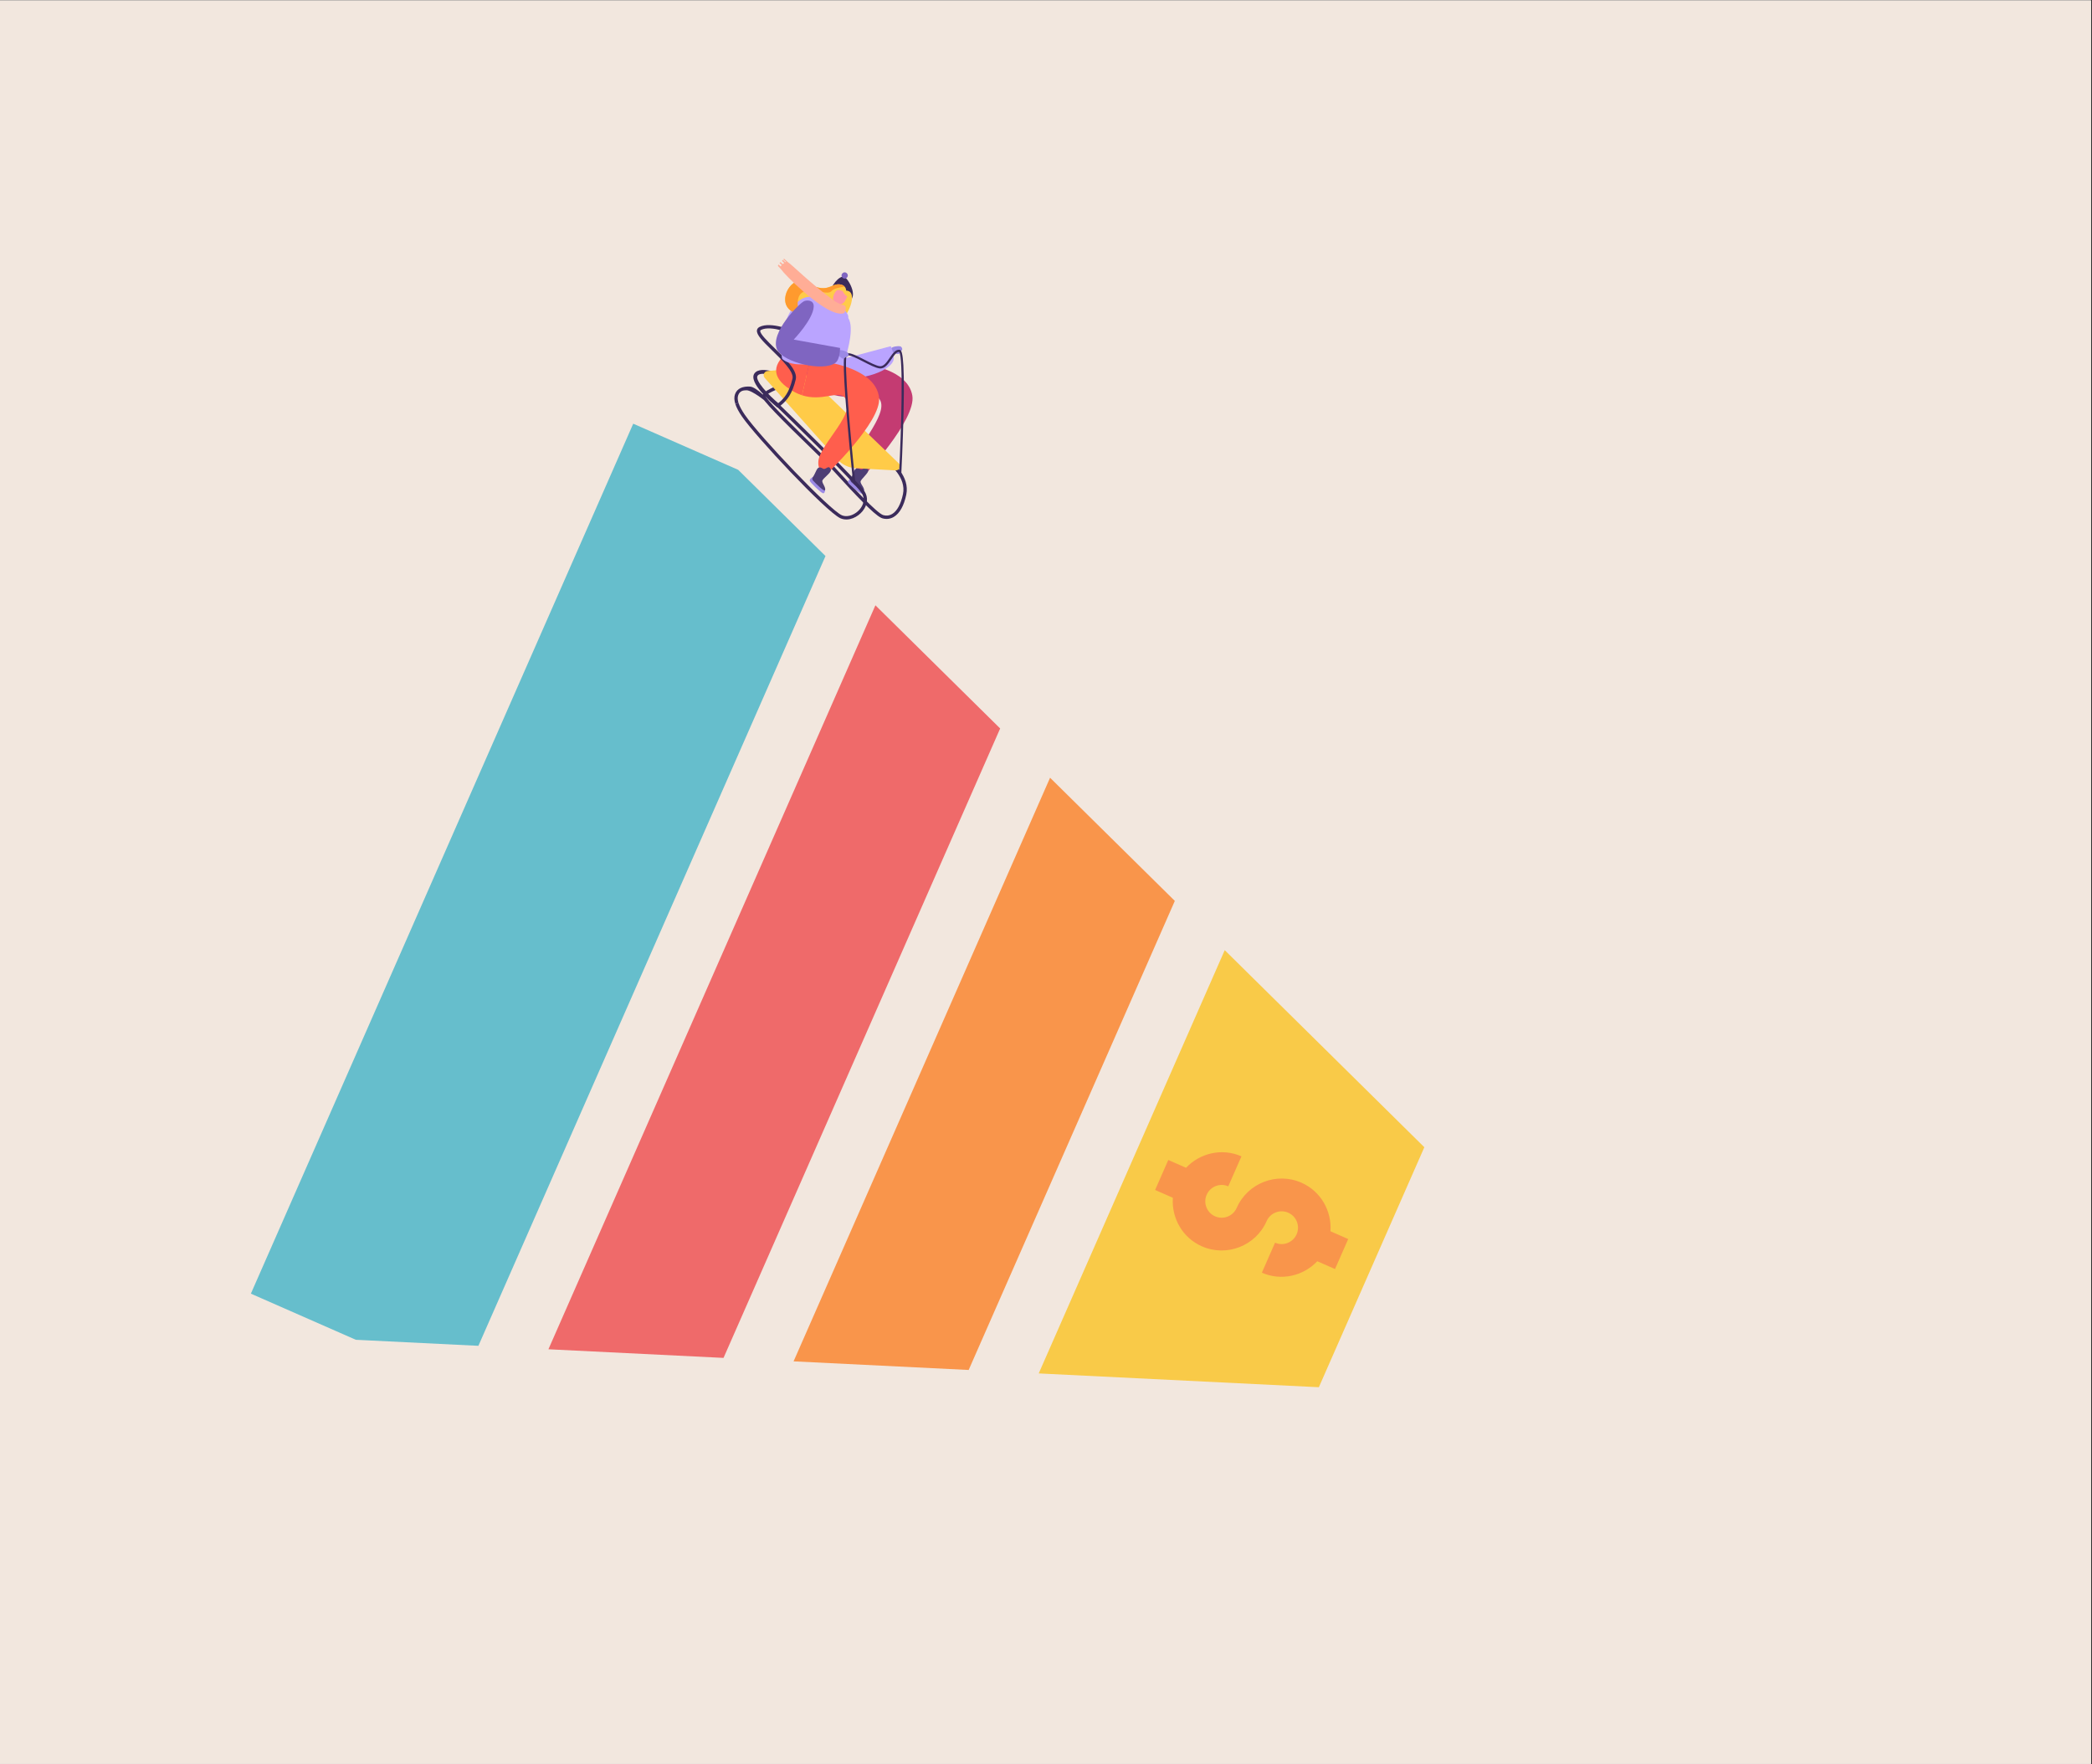 <svg xmlns="http://www.w3.org/2000/svg" xmlns:xlink="http://www.w3.org/1999/xlink" width="1366" zoomAndPan="magnify" viewBox="0 0 1024.5 864" height="1152" preserveAspectRatio="xMidYMid meet" version="1.0"><rect x="0" y="0" width="1024.5" height="864" fill="#333333" stroke="none"/><defs><clipPath id="05f1e277ca"><path d="M 0 0.211 L 1024 0.211 L 1024 863.789 L 0 863.789 Z M 0 0.211 " clip-rule="nonzero"/></clipPath><clipPath id="f39c17b6cc"><path d="M 268 296 L 490 296 L 490 665 L 268 665 Z M 268 296 " clip-rule="nonzero"/></clipPath><clipPath id="6da73dc3af"><path d="M 122.781 633.699 L 310.18 207.316 L 765.402 407.387 L 578.004 833.773 Z M 122.781 633.699 " clip-rule="nonzero"/></clipPath><clipPath id="f41b835bb7"><path d="M 122.781 633.699 L 310.18 207.316 L 765.402 407.387 L 578.004 833.773 Z M 122.781 633.699 " clip-rule="nonzero"/></clipPath><clipPath id="a177e97633"><path d="M 122.781 633.699 L 310.18 207.316 L 765.402 407.387 L 578.004 833.773 Z M 122.781 633.699 " clip-rule="nonzero"/></clipPath><clipPath id="294303d158"><path d="M 388 380 L 576 380 L 576 671 L 388 671 Z M 388 380 " clip-rule="nonzero"/></clipPath><clipPath id="9500328373"><path d="M 122.781 633.699 L 310.18 207.316 L 765.402 407.387 L 578.004 833.773 Z M 122.781 633.699 " clip-rule="nonzero"/></clipPath><clipPath id="5e5df62c87"><path d="M 122.781 633.699 L 310.18 207.316 L 765.402 407.387 L 578.004 833.773 Z M 122.781 633.699 " clip-rule="nonzero"/></clipPath><clipPath id="6702f1f67d"><path d="M 122.781 633.699 L 310.18 207.316 L 765.402 407.387 L 578.004 833.773 Z M 122.781 633.699 " clip-rule="nonzero"/></clipPath><clipPath id="9d0ec5bb22"><path d="M 508 465 L 698 465 L 698 680 L 508 680 Z M 508 465 " clip-rule="nonzero"/></clipPath><clipPath id="3ad19841a1"><path d="M 122.781 633.699 L 310.18 207.316 L 765.402 407.387 L 578.004 833.773 Z M 122.781 633.699 " clip-rule="nonzero"/></clipPath><clipPath id="0655b44f1d"><path d="M 122.781 633.699 L 310.18 207.316 L 765.402 407.387 L 578.004 833.773 Z M 122.781 633.699 " clip-rule="nonzero"/></clipPath><clipPath id="25d8ec6417"><path d="M 122.781 633.699 L 310.18 207.316 L 765.402 407.387 L 578.004 833.773 Z M 122.781 633.699 " clip-rule="nonzero"/></clipPath><clipPath id="20eda5e258"><path d="M 122 207 L 405 207 L 405 660 L 122 660 Z M 122 207 " clip-rule="nonzero"/></clipPath><clipPath id="d178e42f2b"><path d="M 122.781 633.699 L 310.18 207.316 L 765.402 407.387 L 578.004 833.773 Z M 122.781 633.699 " clip-rule="nonzero"/></clipPath><clipPath id="d246375643"><path d="M 122.781 633.699 L 310.18 207.316 L 765.402 407.387 L 578.004 833.773 Z M 122.781 633.699 " clip-rule="nonzero"/></clipPath><clipPath id="c0fbf43b94"><path d="M 122.781 633.699 L 310.18 207.316 L 765.402 407.387 L 578.004 833.773 Z M 122.781 633.699 " clip-rule="nonzero"/></clipPath><clipPath id="b888ab3072"><path d="M 565 564 L 661 564 L 661 626 L 565 626 Z M 565 564 " clip-rule="nonzero"/></clipPath><clipPath id="080b8a0be4"><path d="M 122.781 633.699 L 310.18 207.316 L 765.402 407.387 L 578.004 833.773 Z M 122.781 633.699 " clip-rule="nonzero"/></clipPath><clipPath id="1c938105b5"><path d="M 122.781 633.699 L 310.18 207.316 L 765.402 407.387 L 578.004 833.773 Z M 122.781 633.699 " clip-rule="nonzero"/></clipPath><clipPath id="c181a97eac"><path d="M 122.781 633.699 L 310.18 207.316 L 765.402 407.387 L 578.004 833.773 Z M 122.781 633.699 " clip-rule="nonzero"/></clipPath><clipPath id="02bc0eeac2"><path d="M 373 187 L 445 187 L 445 255 L 373 255 Z M 373 187 " clip-rule="nonzero"/></clipPath><clipPath id="f02ee85342"><path d="M 386.145 119.535 L 482.512 166.609 L 434.453 265 L 338.086 217.926 Z M 386.145 119.535 " clip-rule="nonzero"/></clipPath><clipPath id="0da04d3d78"><path d="M 482.344 166.527 L 385.977 119.453 L 337.918 217.844 L 434.285 264.918 Z M 482.344 166.527 " clip-rule="nonzero"/></clipPath><clipPath id="a2bc867582"><path d="M 482.344 166.527 L 385.977 119.453 L 337.918 217.844 L 434.285 264.918 Z M 482.344 166.527 " clip-rule="nonzero"/></clipPath><clipPath id="58bf8021a5"><path d="M 359 189 L 377 189 L 377 198 L 359 198 Z M 359 189 " clip-rule="nonzero"/></clipPath><clipPath id="c37a99f7cc"><path d="M 386.145 119.535 L 482.512 166.609 L 434.453 265 L 338.086 217.926 Z M 386.145 119.535 " clip-rule="nonzero"/></clipPath><clipPath id="68eae54114"><path d="M 482.344 166.527 L 385.977 119.453 L 337.918 217.844 L 434.285 264.918 Z M 482.344 166.527 " clip-rule="nonzero"/></clipPath><clipPath id="636d08e651"><path d="M 482.344 166.527 L 385.977 119.453 L 337.918 217.844 L 434.285 264.918 Z M 482.344 166.527 " clip-rule="nonzero"/></clipPath><clipPath id="0feec39a10"><path d="M 368 181 L 387 181 L 387 200 L 368 200 Z M 368 181 " clip-rule="nonzero"/></clipPath><clipPath id="b29121099d"><path d="M 386.145 119.535 L 482.512 166.609 L 434.453 265 L 338.086 217.926 Z M 386.145 119.535 " clip-rule="nonzero"/></clipPath><clipPath id="b26e9f5f04"><path d="M 482.344 166.527 L 385.977 119.453 L 337.918 217.844 L 434.285 264.918 Z M 482.344 166.527 " clip-rule="nonzero"/></clipPath><clipPath id="95214e4ab5"><path d="M 482.344 166.527 L 385.977 119.453 L 337.918 217.844 L 434.285 264.918 Z M 482.344 166.527 " clip-rule="nonzero"/></clipPath><clipPath id="da80316fa2"><path d="M 394 174 L 447 174 L 447 234 L 394 234 Z M 394 174 " clip-rule="nonzero"/></clipPath><clipPath id="53a513bdfe"><path d="M 386.145 119.535 L 482.512 166.609 L 434.453 265 L 338.086 217.926 Z M 386.145 119.535 " clip-rule="nonzero"/></clipPath><clipPath id="a148c74cc6"><path d="M 482.344 166.527 L 385.977 119.453 L 337.918 217.844 L 434.285 264.918 Z M 482.344 166.527 " clip-rule="nonzero"/></clipPath><clipPath id="64d99b8ef2"><path d="M 482.344 166.527 L 385.977 119.453 L 337.918 217.844 L 434.285 264.918 Z M 482.344 166.527 " clip-rule="nonzero"/></clipPath><clipPath id="0f57004aac"><path d="M 415 234 L 424 234 L 424 242 L 415 242 Z M 415 234 " clip-rule="nonzero"/></clipPath><clipPath id="71e0324bab"><path d="M 386.145 119.535 L 482.512 166.609 L 434.453 265 L 338.086 217.926 Z M 386.145 119.535 " clip-rule="nonzero"/></clipPath><clipPath id="23665f7a33"><path d="M 482.344 166.527 L 385.977 119.453 L 337.918 217.844 L 434.285 264.918 Z M 482.344 166.527 " clip-rule="nonzero"/></clipPath><clipPath id="ba001f470a"><path d="M 482.344 166.527 L 385.977 119.453 L 337.918 217.844 L 434.285 264.918 Z M 482.344 166.527 " clip-rule="nonzero"/></clipPath><clipPath id="69793f2e24"><path d="M 416 228 L 426 228 L 426 241 L 416 241 Z M 416 228 " clip-rule="nonzero"/></clipPath><clipPath id="3dbe6c9416"><path d="M 386.145 119.535 L 482.512 166.609 L 434.453 265 L 338.086 217.926 Z M 386.145 119.535 " clip-rule="nonzero"/></clipPath><clipPath id="1e3fde96bc"><path d="M 482.344 166.527 L 385.977 119.453 L 337.918 217.844 L 434.285 264.918 Z M 482.344 166.527 " clip-rule="nonzero"/></clipPath><clipPath id="dbc419d560"><path d="M 482.344 166.527 L 385.977 119.453 L 337.918 217.844 L 434.285 264.918 Z M 482.344 166.527 " clip-rule="nonzero"/></clipPath><clipPath id="f1844994e6"><path d="M 436 169 L 442 169 L 442 174 L 436 174 Z M 436 169 " clip-rule="nonzero"/></clipPath><clipPath id="9f3579e04e"><path d="M 386.145 119.535 L 482.512 166.609 L 434.453 265 L 338.086 217.926 Z M 386.145 119.535 " clip-rule="nonzero"/></clipPath><clipPath id="a7dd50908b"><path d="M 482.344 166.527 L 385.977 119.453 L 337.918 217.844 L 434.285 264.918 Z M 482.344 166.527 " clip-rule="nonzero"/></clipPath><clipPath id="2e5668fa21"><path d="M 482.344 166.527 L 385.977 119.453 L 337.918 217.844 L 434.285 264.918 Z M 482.344 166.527 " clip-rule="nonzero"/></clipPath><clipPath id="3b9b47817c"><path d="M 405 154 L 438 154 L 438 186 L 405 186 Z M 405 154 " clip-rule="nonzero"/></clipPath><clipPath id="7908db7698"><path d="M 386.145 119.535 L 482.512 166.609 L 434.453 265 L 338.086 217.926 Z M 386.145 119.535 " clip-rule="nonzero"/></clipPath><clipPath id="8def9236ec"><path d="M 482.344 166.527 L 385.977 119.453 L 337.918 217.844 L 434.285 264.918 Z M 482.344 166.527 " clip-rule="nonzero"/></clipPath><clipPath id="dfb60cfa5a"><path d="M 482.344 166.527 L 385.977 119.453 L 337.918 217.844 L 434.285 264.918 Z M 482.344 166.527 " clip-rule="nonzero"/></clipPath><clipPath id="df3073f38b"><path d="M 406 135 L 418 135 L 418 148 L 406 148 Z M 406 135 " clip-rule="nonzero"/></clipPath><clipPath id="ba004ab698"><path d="M 386.145 119.535 L 482.512 166.609 L 434.453 265 L 338.086 217.926 Z M 386.145 119.535 " clip-rule="nonzero"/></clipPath><clipPath id="25777676bf"><path d="M 482.344 166.527 L 385.977 119.453 L 337.918 217.844 L 434.285 264.918 Z M 482.344 166.527 " clip-rule="nonzero"/></clipPath><clipPath id="6163467883"><path d="M 482.344 166.527 L 385.977 119.453 L 337.918 217.844 L 434.285 264.918 Z M 482.344 166.527 " clip-rule="nonzero"/></clipPath><clipPath id="65f0a9da4f"><path d="M 412 133 L 416 133 L 416 137 L 412 137 Z M 412 133 " clip-rule="nonzero"/></clipPath><clipPath id="fe36b0c4c1"><path d="M 386.145 119.535 L 482.512 166.609 L 434.453 265 L 338.086 217.926 Z M 386.145 119.535 " clip-rule="nonzero"/></clipPath><clipPath id="4e7f228d00"><path d="M 482.344 166.527 L 385.977 119.453 L 337.918 217.844 L 434.285 264.918 Z M 482.344 166.527 " clip-rule="nonzero"/></clipPath><clipPath id="552f6dca9f"><path d="M 482.344 166.527 L 385.977 119.453 L 337.918 217.844 L 434.285 264.918 Z M 482.344 166.527 " clip-rule="nonzero"/></clipPath><clipPath id="fdaf0b4a15"><path d="M 384 137 L 418 137 L 418 157 L 384 157 Z M 384 137 " clip-rule="nonzero"/></clipPath><clipPath id="b39d190478"><path d="M 386.145 119.535 L 482.512 166.609 L 434.453 265 L 338.086 217.926 Z M 386.145 119.535 " clip-rule="nonzero"/></clipPath><clipPath id="ec6c4c4224"><path d="M 482.344 166.527 L 385.977 119.453 L 337.918 217.844 L 434.285 264.918 Z M 482.344 166.527 " clip-rule="nonzero"/></clipPath><clipPath id="db486df18d"><path d="M 482.344 166.527 L 385.977 119.453 L 337.918 217.844 L 434.285 264.918 Z M 482.344 166.527 " clip-rule="nonzero"/></clipPath><clipPath id="7b2aee2e31"><path d="M 373 180 L 441 180 L 441 231 L 373 231 Z M 373 180 " clip-rule="nonzero"/></clipPath><clipPath id="1adc2e876a"><path d="M 386.145 119.535 L 482.512 166.609 L 434.453 265 L 338.086 217.926 Z M 386.145 119.535 " clip-rule="nonzero"/></clipPath><clipPath id="5e48e14f26"><path d="M 482.344 166.527 L 385.977 119.453 L 337.918 217.844 L 434.285 264.918 Z M 482.344 166.527 " clip-rule="nonzero"/></clipPath><clipPath id="9a90176bc6"><path d="M 482.344 166.527 L 385.977 119.453 L 337.918 217.844 L 434.285 264.918 Z M 482.344 166.527 " clip-rule="nonzero"/></clipPath><clipPath id="2c45e80af6"><path d="M 380 172 L 397 172 L 397 194 L 380 194 Z M 380 172 " clip-rule="nonzero"/></clipPath><clipPath id="f4cb01c174"><path d="M 386.145 119.535 L 482.512 166.609 L 434.453 265 L 338.086 217.926 Z M 386.145 119.535 " clip-rule="nonzero"/></clipPath><clipPath id="4d16085748"><path d="M 482.344 166.527 L 385.977 119.453 L 337.918 217.844 L 434.285 264.918 Z M 482.344 166.527 " clip-rule="nonzero"/></clipPath><clipPath id="03269d818e"><path d="M 482.344 166.527 L 385.977 119.453 L 337.918 217.844 L 434.285 264.918 Z M 482.344 166.527 " clip-rule="nonzero"/></clipPath><clipPath id="d30678c1de"><path d="M 360 159 L 425 159 L 425 255 L 360 255 Z M 360 159 " clip-rule="nonzero"/></clipPath><clipPath id="8b6394067c"><path d="M 386.145 119.535 L 482.512 166.609 L 434.453 265 L 338.086 217.926 Z M 386.145 119.535 " clip-rule="nonzero"/></clipPath><clipPath id="d3ba861f97"><path d="M 482.344 166.527 L 385.977 119.453 L 337.918 217.844 L 434.285 264.918 Z M 482.344 166.527 " clip-rule="nonzero"/></clipPath><clipPath id="00f8759bc5"><path d="M 482.344 166.527 L 385.977 119.453 L 337.918 217.844 L 434.285 264.918 Z M 482.344 166.527 " clip-rule="nonzero"/></clipPath><clipPath id="163ef29d87"><path d="M 451.168 192.445 L 373.887 154.695 L 341.992 219.988 L 419.273 257.738 Z M 451.168 192.445 " clip-rule="nonzero"/></clipPath><clipPath id="b323ddc7f9"><path d="M 451.168 192.445 L 373.887 154.695 L 342.059 219.852 L 419.34 257.602 Z M 451.168 192.445 " clip-rule="nonzero"/></clipPath><clipPath id="cec405d828"><path d="M 392 175 L 431 175 L 431 233 L 392 233 Z M 392 175 " clip-rule="nonzero"/></clipPath><clipPath id="395dfd06d7"><path d="M 386.145 119.535 L 482.512 166.609 L 434.453 265 L 338.086 217.926 Z M 386.145 119.535 " clip-rule="nonzero"/></clipPath><clipPath id="1a57411615"><path d="M 482.344 166.527 L 385.977 119.453 L 337.918 217.844 L 434.285 264.918 Z M 482.344 166.527 " clip-rule="nonzero"/></clipPath><clipPath id="a978102b5f"><path d="M 482.344 166.527 L 385.977 119.453 L 337.918 217.844 L 434.285 264.918 Z M 482.344 166.527 " clip-rule="nonzero"/></clipPath><clipPath id="83d2eb9aea"><path d="M 382 145 L 416 145 L 416 179 L 382 179 Z M 382 145 " clip-rule="nonzero"/></clipPath><clipPath id="3b5fd9378c"><path d="M 386.145 119.535 L 482.512 166.609 L 434.453 265 L 338.086 217.926 Z M 386.145 119.535 " clip-rule="nonzero"/></clipPath><clipPath id="517d36de84"><path d="M 482.344 166.527 L 385.977 119.453 L 337.918 217.844 L 434.285 264.918 Z M 482.344 166.527 " clip-rule="nonzero"/></clipPath><clipPath id="b2b582b5e9"><path d="M 482.344 166.527 L 385.977 119.453 L 337.918 217.844 L 434.285 264.918 Z M 482.344 166.527 " clip-rule="nonzero"/></clipPath><clipPath id="1986e08195"><path d="M 407 146 L 412 146 L 412 152 L 407 152 Z M 407 146 " clip-rule="nonzero"/></clipPath><clipPath id="2c6c15da34"><path d="M 386.145 119.535 L 482.512 166.609 L 434.453 265 L 338.086 217.926 Z M 386.145 119.535 " clip-rule="nonzero"/></clipPath><clipPath id="81c9df9c74"><path d="M 482.344 166.527 L 385.977 119.453 L 337.918 217.844 L 434.285 264.918 Z M 482.344 166.527 " clip-rule="nonzero"/></clipPath><clipPath id="36b233752e"><path d="M 482.344 166.527 L 385.977 119.453 L 337.918 217.844 L 434.285 264.918 Z M 482.344 166.527 " clip-rule="nonzero"/></clipPath><clipPath id="fc68af10a4"><path d="M 408 147 L 411 147 L 411 151 L 408 151 Z M 408 147 " clip-rule="nonzero"/></clipPath><clipPath id="0b2fab7443"><path d="M 386.145 119.535 L 482.512 166.609 L 434.453 265 L 338.086 217.926 Z M 386.145 119.535 " clip-rule="nonzero"/></clipPath><clipPath id="a2751384ed"><path d="M 482.344 166.527 L 385.977 119.453 L 337.918 217.844 L 434.285 264.918 Z M 482.344 166.527 " clip-rule="nonzero"/></clipPath><clipPath id="cf8e8cb9e8"><path d="M 482.344 166.527 L 385.977 119.453 L 337.918 217.844 L 434.285 264.918 Z M 482.344 166.527 " clip-rule="nonzero"/></clipPath><clipPath id="11c6c53da5"><path d="M 407 141 L 415 141 L 415 150 L 407 150 Z M 407 141 " clip-rule="nonzero"/></clipPath><clipPath id="c86b49e4d6"><path d="M 386.145 119.535 L 482.512 166.609 L 434.453 265 L 338.086 217.926 Z M 386.145 119.535 " clip-rule="nonzero"/></clipPath><clipPath id="4aeac46fdf"><path d="M 482.344 166.527 L 385.977 119.453 L 337.918 217.844 L 434.285 264.918 Z M 482.344 166.527 " clip-rule="nonzero"/></clipPath><clipPath id="7c4b7511bb"><path d="M 482.344 166.527 L 385.977 119.453 L 337.918 217.844 L 434.285 264.918 Z M 482.344 166.527 " clip-rule="nonzero"/></clipPath><clipPath id="c6fb106bfc"><path d="M 396 233 L 405 233 L 405 242 L 396 242 Z M 396 233 " clip-rule="nonzero"/></clipPath><clipPath id="4cc328ad42"><path d="M 386.145 119.535 L 482.512 166.609 L 434.453 265 L 338.086 217.926 Z M 386.145 119.535 " clip-rule="nonzero"/></clipPath><clipPath id="075f40633b"><path d="M 482.344 166.527 L 385.977 119.453 L 337.918 217.844 L 434.285 264.918 Z M 482.344 166.527 " clip-rule="nonzero"/></clipPath><clipPath id="bc4fd321e1"><path d="M 482.344 166.527 L 385.977 119.453 L 337.918 217.844 L 434.285 264.918 Z M 482.344 166.527 " clip-rule="nonzero"/></clipPath><clipPath id="1dbc112a44"><path d="M 397 228 L 407 228 L 407 241 L 397 241 Z M 397 228 " clip-rule="nonzero"/></clipPath><clipPath id="489721168c"><path d="M 386.145 119.535 L 482.512 166.609 L 434.453 265 L 338.086 217.926 Z M 386.145 119.535 " clip-rule="nonzero"/></clipPath><clipPath id="121572e29c"><path d="M 482.344 166.527 L 385.977 119.453 L 337.918 217.844 L 434.285 264.918 Z M 482.344 166.527 " clip-rule="nonzero"/></clipPath><clipPath id="aa5d21e219"><path d="M 482.344 166.527 L 385.977 119.453 L 337.918 217.844 L 434.285 264.918 Z M 482.344 166.527 " clip-rule="nonzero"/></clipPath><clipPath id="3147e76040"><path d="M 384 137 L 414 137 L 414 155 L 384 155 Z M 384 137 " clip-rule="nonzero"/></clipPath><clipPath id="82ac8d5ea0"><path d="M 386.145 119.535 L 482.512 166.609 L 434.453 265 L 338.086 217.926 Z M 386.145 119.535 " clip-rule="nonzero"/></clipPath><clipPath id="dac626fead"><path d="M 482.344 166.527 L 385.977 119.453 L 337.918 217.844 L 434.285 264.918 Z M 482.344 166.527 " clip-rule="nonzero"/></clipPath><clipPath id="bf021d2828"><path d="M 482.344 166.527 L 385.977 119.453 L 337.918 217.844 L 434.285 264.918 Z M 482.344 166.527 " clip-rule="nonzero"/></clipPath><clipPath id="bd539c0091"><path d="M 413 171 L 443 171 L 443 237 L 413 237 Z M 413 171 " clip-rule="nonzero"/></clipPath><clipPath id="0868e2750e"><path d="M 386.145 119.535 L 482.512 166.609 L 434.453 265 L 338.086 217.926 Z M 386.145 119.535 " clip-rule="nonzero"/></clipPath><clipPath id="39a619dec3"><path d="M 482.344 166.527 L 385.977 119.453 L 337.918 217.844 L 434.285 264.918 Z M 482.344 166.527 " clip-rule="nonzero"/></clipPath><clipPath id="04126cdf63"><path d="M 482.344 166.527 L 385.977 119.453 L 337.918 217.844 L 434.285 264.918 Z M 482.344 166.527 " clip-rule="nonzero"/></clipPath><clipPath id="de08eab477"><path d="M 410 171 L 416 171 L 416 176 L 410 176 Z M 410 171 " clip-rule="nonzero"/></clipPath><clipPath id="4ad3c03b58"><path d="M 386.145 119.535 L 482.512 166.609 L 434.453 265 L 338.086 217.926 Z M 386.145 119.535 " clip-rule="nonzero"/></clipPath><clipPath id="4d73546460"><path d="M 482.344 166.527 L 385.977 119.453 L 337.918 217.844 L 434.285 264.918 Z M 482.344 166.527 " clip-rule="nonzero"/></clipPath><clipPath id="a11112aa1b"><path d="M 482.344 166.527 L 385.977 119.453 L 337.918 217.844 L 434.285 264.918 Z M 482.344 166.527 " clip-rule="nonzero"/></clipPath><clipPath id="e02308f57a"><path d="M 379 147 L 412 147 L 412 180 L 379 180 Z M 379 147 " clip-rule="nonzero"/></clipPath><clipPath id="59e627d8ba"><path d="M 386.145 119.535 L 482.512 166.609 L 434.453 265 L 338.086 217.926 Z M 386.145 119.535 " clip-rule="nonzero"/></clipPath><clipPath id="8b5e47892e"><path d="M 482.344 166.527 L 385.977 119.453 L 337.918 217.844 L 434.285 264.918 Z M 482.344 166.527 " clip-rule="nonzero"/></clipPath><clipPath id="c7dec91504"><path d="M 482.344 166.527 L 385.977 119.453 L 337.918 217.844 L 434.285 264.918 Z M 482.344 166.527 " clip-rule="nonzero"/></clipPath><clipPath id="dae7a7cf08"><path d="M 380 126 L 415 126 L 415 154 L 380 154 Z M 380 126 " clip-rule="nonzero"/></clipPath><clipPath id="faadb31f03"><path d="M 386.145 119.535 L 482.512 166.609 L 434.453 265 L 338.086 217.926 Z M 386.145 119.535 " clip-rule="nonzero"/></clipPath><clipPath id="f6cc9f8f53"><path d="M 482.344 166.527 L 385.977 119.453 L 337.918 217.844 L 434.285 264.918 Z M 482.344 166.527 " clip-rule="nonzero"/></clipPath><clipPath id="2218af02b4"><path d="M 482.344 166.527 L 385.977 119.453 L 337.918 217.844 L 434.285 264.918 Z M 482.344 166.527 " clip-rule="nonzero"/></clipPath><clipPath id="15f5cda7e2"><path d="M 418.391 143.395 L 382.711 125.965 L 376.953 137.75 L 412.633 155.18 Z M 418.391 143.395 " clip-rule="nonzero"/></clipPath><clipPath id="a561e2fd71"><path d="M 418.391 143.395 L 382.809 126.012 L 377.051 137.797 L 412.633 155.18 Z M 418.391 143.395 " clip-rule="nonzero"/></clipPath></defs><g clip-path="url(#05f1e277ca)"><path fill="#ffffff" d="M 0 0.211 L 1024.5 0.211 L 1024.5 864.211 L 0 864.211 Z M 0 0.211 " fill-opacity="1" fill-rule="nonzero"/><path fill="#f2e7de" d="M 0 0.211 L 1024.5 0.211 L 1024.5 864.211 L 0 864.211 Z M 0 0.211 " fill-opacity="1" fill-rule="nonzero"/></g><g clip-path="url(#f39c17b6cc)"><g clip-path="url(#6da73dc3af)"><g clip-path="url(#f41b835bb7)"><g clip-path="url(#a177e97633)"><path fill="#ef6a6a" d="M 268.578 660.758 L 354.328 664.984 L 489.801 356.742 L 428.707 296.426 Z M 268.578 660.758 " fill-opacity="1" fill-rule="nonzero"/></g></g></g></g><g clip-path="url(#294303d158)"><g clip-path="url(#9500328373)"><g clip-path="url(#5e5df62c87)"><g clip-path="url(#6702f1f67d)"><path fill="#f9954b" d="M 575.336 441.188 L 514.242 380.867 L 388.629 666.676 L 474.379 670.895 Z M 575.336 441.188 " fill-opacity="1" fill-rule="nonzero"/></g></g></g></g><g clip-path="url(#9d0ec5bb22)"><g clip-path="url(#3ad19841a1)"><g clip-path="url(#0655b44f1d)"><g clip-path="url(#25d8ec6417)"><path fill="#f9ca48" d="M 508.68 672.586 L 645.879 679.344 L 697.531 561.816 L 599.777 465.312 Z M 508.68 672.586 " fill-opacity="1" fill-rule="nonzero"/></g></g></g></g><g clip-path="url(#20eda5e258)"><g clip-path="url(#d178e42f2b)"><g clip-path="url(#d246375643)"><g clip-path="url(#c0fbf43b94)"><path fill="#66becc" d="M 122.859 633.523 L 174.254 656.113 L 234.281 659.066 L 404.266 272.301 L 361.5 230.078 L 310.102 207.492 Z M 122.859 633.523 " fill-opacity="1" fill-rule="nonzero"/></g></g></g></g><g clip-path="url(#b888ab3072)"><g clip-path="url(#080b8a0be4)"><g clip-path="url(#1c938105b5)"><g clip-path="url(#c181a97eac)"><path fill="#f9954b" d="M 605.625 591.539 C 603.84 595.594 599.105 597.438 595.051 595.656 C 591 593.875 589.156 589.137 590.938 585.082 C 592.719 581.027 597.457 579.184 601.508 580.965 L 607.965 566.273 C 598.406 562.074 587.621 564.688 580.832 571.879 L 572.141 568.059 L 565.684 582.746 L 574.375 586.57 C 573.668 596.434 579.035 606.145 588.598 610.348 C 600.738 615.684 614.969 610.141 620.309 597.992 C 622.09 593.938 626.824 592.094 630.879 593.875 C 634.93 595.656 636.773 600.391 634.992 604.445 C 633.211 608.5 628.477 610.344 624.422 608.562 L 617.965 623.254 C 627.523 627.457 638.309 624.844 645.098 617.652 L 653.789 621.473 L 660.246 606.781 L 651.555 602.961 C 652.262 593.098 646.895 583.383 637.336 579.184 C 625.191 573.844 610.961 579.387 605.625 591.539 Z M 605.625 591.539 " fill-opacity="1" fill-rule="nonzero"/></g></g></g></g><g clip-path="url(#02bc0eeac2)"><g clip-path="url(#f02ee85342)"><g clip-path="url(#0da04d3d78)"><g clip-path="url(#a2bc867582)"><path fill="#3b2b5b" d="M 374.875 194.023 Z M 431.508 253.586 C 431.738 253.699 431.949 253.781 432.141 253.836 C 434.094 254.395 436.031 254.148 437.734 253.125 C 440.582 251.418 442.684 247.676 443.812 242.301 C 445.738 233.156 436.836 226.344 436.457 226.059 C 436.094 225.789 435.582 225.859 435.312 226.219 C 435.039 226.578 435.113 227.09 435.473 227.359 C 435.559 227.426 443.922 233.836 442.211 241.957 C 441.176 246.879 439.336 250.258 436.887 251.727 C 435.562 252.523 434.113 252.707 432.586 252.27 C 429.418 251.371 417.207 238.031 410.645 230.871 C 408.129 228.121 406.141 225.953 405.09 224.914 C 404.414 224.242 403.129 223.004 401.461 221.387 C 395.078 215.211 375.711 196.469 374.887 194.055 C 374.996 193.074 379.98 190.637 385.414 188.914 C 385.844 188.777 386.082 188.32 385.941 187.891 C 385.805 187.461 385.344 187.223 384.914 187.359 C 381.336 188.492 373.035 191.426 373.254 194.199 C 373.387 195.902 380.723 203.586 400.324 222.555 C 401.988 224.164 403.266 225.402 403.941 226.07 C 404.961 227.082 406.938 229.238 409.441 231.969 C 418.922 242.32 427.738 251.742 431.508 253.586 " fill-opacity="1" fill-rule="nonzero"/></g></g></g></g><g clip-path="url(#58bf8021a5)"><g clip-path="url(#c37a99f7cc)"><g clip-path="url(#68eae54114)"><g clip-path="url(#636d08e651)"><path fill="#3b2b5b" d="M 359.953 193.066 C 360.965 190.148 363.855 189.105 367.328 189.32 C 370.48 189.516 376.77 196.246 376.559 196.645 C 376.352 197.043 375.926 197.176 375.547 196.969 C 375.461 196.926 368.371 191.094 365.566 191.125 C 364.004 191.141 362.273 191.367 361.496 193.605 C 361.148 194.613 361.207 195.844 361.664 197.305 C 361.16 197.48 360.641 197.664 360.121 197.852 C 359.527 196.012 359.477 194.438 359.953 193.066 " fill-opacity="1" fill-rule="nonzero"/></g></g></g></g><g clip-path="url(#0feec39a10)"><g clip-path="url(#b29121099d)"><g clip-path="url(#b26e9f5f04)"><g clip-path="url(#95214e4ab5)"><path fill="#3b2b5b" d="M 380.578 199.43 C 380.961 199.617 381.438 199.527 381.727 199.184 C 382.059 198.785 382.004 198.188 381.598 197.852 C 376.402 193.543 369.441 186.152 371.016 183.973 C 372.793 181.508 381.227 184.547 385.031 186.406 C 385.504 186.637 386.07 186.441 386.301 185.973 C 386.531 185.504 386.336 184.938 385.863 184.707 C 384.52 184.051 372.668 178.434 369.473 182.863 C 366.293 187.27 378.008 197.332 380.387 199.305 C 380.445 199.355 380.512 199.398 380.578 199.43 " fill-opacity="1" fill-rule="nonzero"/></g></g></g></g><g clip-path="url(#da80316fa2)"><g clip-path="url(#53a513bdfe)"><g clip-path="url(#a148c74cc6)"><g clip-path="url(#64d99b8ef2)"><path fill="#c43b72" d="M 418.949 226.496 C 419.266 218.031 437.57 200.59 429.652 194.371 C 425.617 191.199 415.836 197.629 403.887 191.695 C 393.48 186.527 389.656 176.98 400.832 174.102 C 408.473 175.012 412.113 177.051 421.184 177.941 C 425.379 178.512 444.633 181.125 446.789 193.734 C 448.82 205.602 422.691 233.406 422.691 233.406 C 422.691 233.406 418.754 231.637 418.949 226.496 " fill-opacity="1" fill-rule="nonzero"/></g></g></g></g><g clip-path="url(#0f57004aac)"><g clip-path="url(#71e0324bab)"><g clip-path="url(#23665f7a33)"><g clip-path="url(#ba001f470a)"><path fill="#9b89e5" d="M 416.758 234.234 C 416.758 234.234 414.938 235.414 415.312 236.312 C 415.691 237.211 420.566 241.254 421.969 241.809 C 423.367 242.367 423.113 239.645 423.113 239.645 L 416.758 234.234 " fill-opacity="1" fill-rule="nonzero"/></g></g></g></g><g clip-path="url(#69793f2e24)"><g clip-path="url(#3dbe6c9416)"><g clip-path="url(#1e3fde96bc)"><g clip-path="url(#dbc419d560)"><path fill="#4e3e75" d="M 423.508 229.133 C 423.938 228.898 424.652 228.77 425.184 230.145 C 425.715 231.516 421.383 234.723 421.43 235.945 C 421.473 237.168 423.453 238.93 423.102 240.277 C 422.832 241.312 418.809 237.805 416.938 236.105 C 416.402 235.621 416.324 234.812 416.758 234.234 C 417.238 233.594 418.152 230.727 418.566 230.129 C 419.352 228.992 420.488 229.414 421.281 229.855 C 422.078 230.297 422.992 229.41 423.508 229.133 " fill-opacity="1" fill-rule="nonzero"/></g></g></g></g><g clip-path="url(#f1844994e6)"><g clip-path="url(#9f3579e04e)"><g clip-path="url(#a7dd50908b)"><g clip-path="url(#2e5668fa21)"><path fill="#9b89e5" d="M 436.77 172.512 C 436.77 172.512 439.773 173.797 440.352 173.227 C 440.926 172.656 440.734 171.887 441.484 171.641 C 442.23 171.395 441.754 169.77 440.793 169.574 C 439.836 169.379 437.25 169.668 436.438 170.492 C 435.625 171.32 436.77 172.512 436.77 172.512 " fill-opacity="1" fill-rule="nonzero"/></g></g></g></g><g clip-path="url(#3b9b47817c)"><g clip-path="url(#7908db7698)"><g clip-path="url(#8def9236ec)"><g clip-path="url(#dfb60cfa5a)"><path fill="#baa4ff" d="M 408.75 183.41 C 413.938 187.754 433.855 183.832 437.32 177.027 C 438.605 174.496 436.215 169.535 436.215 169.535 L 413.965 175.477 C 413.965 175.477 418.344 162.453 415.91 156.691 C 414.633 153.668 411.684 155.078 410.613 156.145 C 408.934 157.82 401.793 177.582 408.75 183.41 " fill-opacity="1" fill-rule="nonzero"/></g></g></g></g><g clip-path="url(#df3073f38b)"><g clip-path="url(#ba004ab698)"><g clip-path="url(#25777676bf)"><g clip-path="url(#6163467883)"><path fill="#3b2b5b" d="M 407.09 142.656 C 407.207 142.852 409.949 143.062 412.543 144.695 C 415.305 146.43 414.406 147.809 415.055 147.652 C 420.715 146.289 415.926 137.066 413.648 135.695 C 411.203 134.223 406.145 141.043 407.09 142.656 " fill-opacity="1" fill-rule="nonzero"/></g></g></g></g><g clip-path="url(#65f0a9da4f)"><g clip-path="url(#fe36b0c4c1)"><g clip-path="url(#4e7f228d00)"><g clip-path="url(#552f6dca9f)"><path fill="#7f65c1" d="M 415.191 134.891 C 415.203 135.734 414.527 136.426 413.684 136.434 C 412.836 136.441 412.141 135.766 412.129 134.922 C 412.117 134.078 412.797 133.387 413.641 133.379 C 414.488 133.371 415.18 134.047 415.191 134.891 " fill-opacity="1" fill-rule="nonzero"/></g></g></g></g><g clip-path="url(#fdaf0b4a15)"><g clip-path="url(#b39d190478)"><g clip-path="url(#ec6c4c4224)"><g clip-path="url(#db486df18d)"><path fill="#ffcb48" d="M 414.379 142.297 C 414.379 142.297 414.473 139.578 411.172 139.254 C 406.484 138.793 405.551 144.402 394.023 138.094 C 387.953 134.777 380.371 146.977 387.188 152.09 C 392.262 155.898 410 157.836 412.871 155.727 C 415.594 153.727 420.371 142.637 414.379 142.297 " fill-opacity="1" fill-rule="nonzero"/></g></g></g></g><g clip-path="url(#7b2aee2e31)"><g clip-path="url(#1adc2e876a)"><g clip-path="url(#5e48e14f26)"><g clip-path="url(#9a90176bc6)"><path fill="#ffcb48" d="M 374.508 185.078 L 410.035 224.938 C 412.344 227.527 415.59 229.09 419.051 229.281 L 438.586 230.359 C 440.473 230.465 441.469 228.176 440.105 226.867 L 392.199 180.879 C 391.77 180.469 391.18 180.262 390.59 180.316 L 375.832 181.707 C 374.172 181.863 373.398 183.832 374.508 185.078 " fill-opacity="1" fill-rule="nonzero"/></g></g></g></g><g clip-path="url(#2c45e80af6)"><g clip-path="url(#f4cb01c174)"><g clip-path="url(#4d16085748)"><g clip-path="url(#03269d818e)"><path fill="#ff5e4d" d="M 385.746 172.434 C 390.238 173.238 393.309 174.355 396.938 175.426 L 392.746 193.562 C 391.41 193.125 390.031 192.531 388.617 191.723 C 378.527 185.961 377.164 179.465 385.746 172.434 " fill-opacity="1" fill-rule="nonzero"/></g></g></g></g><g clip-path="url(#d30678c1de)"><g clip-path="url(#8b6394067c)"><g clip-path="url(#d3ba861f97)"><g clip-path="url(#00f8759bc5)"><g clip-path="url(#163ef29d87)"><g clip-path="url(#b323ddc7f9)"><path fill="#3b2b5b" d="M 371.934 160.121 C 377.676 157.199 388.957 162.195 389.434 162.41 C 389.859 162.613 390.031 163.078 389.848 163.488 C 389.664 163.898 389.18 164.082 388.77 163.898 C 388.66 163.848 377.73 159.004 372.684 161.574 C 372.352 161.742 372.328 161.898 372.316 161.973 C 372.098 163.441 375.965 167.211 379.379 170.539 C 384.945 175.961 390.699 181.566 389.703 185.773 C 388.074 192.66 385.539 196.023 382.242 198.652 C 387.508 203.742 419.555 234.805 423.391 240.652 C 425.293 243.543 424.918 247.254 422.41 250.328 C 420.109 253.152 415.801 255.469 411.773 253.891 C 411.672 253.852 411.566 253.805 411.453 253.75 C 404.156 250.184 370.148 213.855 363.395 204.023 C 361.777 201.672 360.695 199.637 360.121 197.852 C 360.641 197.664 361.16 197.48 361.664 197.305 C 362.18 198.938 363.199 200.859 364.742 203.105 C 372.09 213.801 406.609 250.117 412.367 252.371 C 415.484 253.598 419.141 251.75 421.141 249.297 C 423.211 246.754 423.543 243.852 422.023 241.539 C 418.031 235.457 380.801 199.527 380.426 199.164 C 380.254 198.996 380.16 198.762 380.176 198.523 C 380.191 198.285 380.309 198.066 380.504 197.922 C 383.98 195.34 386.469 192.344 388.109 185.395 C 388.891 182.086 382.984 176.328 378.238 171.703 C 373.352 166.938 370.371 163.91 370.699 161.727 C 370.773 161.242 371.047 160.57 371.934 160.121 " fill-opacity="1" fill-rule="nonzero"/></g></g></g></g></g></g><g clip-path="url(#cec405d828)"><g clip-path="url(#395dfd06d7)"><g clip-path="url(#1a57411615)"><g clip-path="url(#a978102b5f)"><path fill="#ff5e4d" d="M 405.84 177.449 C 410 178.262 429.07 181.984 430.488 194.695 C 431.824 206.656 404.117 232.895 404.117 232.895 C 404.117 232.895 400.289 230.902 400.781 225.781 C 401.59 217.352 420.883 201.004 413.34 194.336 C 409.965 191.355 402.387 196.691 392.746 193.562 L 396.938 175.426 C 399.43 176.16 402.18 176.875 405.84 177.449 " fill-opacity="1" fill-rule="nonzero"/></g></g></g></g><g clip-path="url(#83d2eb9aea)"><g clip-path="url(#3b5fd9378c)"><g clip-path="url(#517d36de84)"><g clip-path="url(#b2b582b5e9)"><path fill="#baa4ff" d="M 415.172 154.09 C 414.07 151.688 411.129 148.723 403.684 146.543 C 399.855 145.422 394.109 143.438 389.27 149.258 C 381.945 158.066 382.203 173.102 383.098 175.789 C 389.617 181.531 406.215 176.391 407.043 175.25 C 403.543 164.309 417.5 159.184 415.172 154.09 " fill-opacity="1" fill-rule="nonzero"/></g></g></g></g><g clip-path="url(#1986e08195)"><g clip-path="url(#2c6c15da34)"><g clip-path="url(#81c9df9c74)"><g clip-path="url(#36b233752e)"><path fill="#ff97a6" d="M 409.875 146.277 C 409.875 146.277 407.391 150.273 407.387 150.852 C 407.379 151.426 407.891 152.438 408.871 151.605 C 409.844 150.777 411.141 146.871 411.141 146.871 L 409.875 146.277 " fill-opacity="1" fill-rule="nonzero"/></g></g></g></g><g clip-path="url(#fc68af10a4)"><g clip-path="url(#0b2fab7443)"><g clip-path="url(#a2751384ed)"><g clip-path="url(#cf8e8cb9e8)"><path fill="#c95d77" d="M 408.133 149.223 C 408.445 149.816 409.016 150.328 409.793 150.215 C 410.172 149.453 410.531 148.559 410.781 147.883 L 409.312 147.195 C 408.965 147.773 408.516 148.535 408.133 149.223 " fill-opacity="1" fill-rule="nonzero"/></g></g></g></g><g clip-path="url(#11c6c53da5)"><g clip-path="url(#c86b49e4d6)"><g clip-path="url(#4aeac46fdf)"><g clip-path="url(#7c4b7511bb)"><path fill="#ff97a6" d="M 413.27 148.113 C 413.879 147.68 414.93 145.152 414.93 145.152 C 413.488 144.406 412.797 142.75 412.715 142.543 C 411.988 142.328 411.168 141.922 410.395 142 C 409.543 142.086 409.055 142.988 408.68 143.652 C 408.301 144.312 407.867 145.633 407.977 146.41 C 408.082 147.125 408.93 148.156 409.551 148.469 C 411.422 149.406 412.199 149.207 413.27 148.113 " fill-opacity="1" fill-rule="nonzero"/></g></g></g></g><g clip-path="url(#c6fb106bfc)"><g clip-path="url(#4cc328ad42)"><g clip-path="url(#075f40633b)"><g clip-path="url(#bc4fd321e1)"><path fill="#9b89e5" d="M 398.164 233.516 C 398.164 233.516 396.262 234.555 396.57 235.48 C 396.883 236.406 401.449 240.789 402.805 241.449 C 404.16 242.109 404.109 239.375 404.109 239.375 L 398.164 233.516 " fill-opacity="1" fill-rule="nonzero"/></g></g></g></g><g clip-path="url(#1dbc112a44)"><g clip-path="url(#489721168c)"><g clip-path="url(#121572e29c)"><g clip-path="url(#aa5d21e219)"><path fill="#4e3e75" d="M 405.277 228.922 C 405.723 228.723 406.445 228.645 406.875 230.055 C 407.305 231.461 402.746 234.34 402.699 235.562 C 402.652 236.785 404.5 238.684 404.047 240.004 C 403.703 241.016 399.949 237.223 398.207 235.395 C 397.711 234.871 397.691 234.059 398.164 233.516 C 398.691 232.91 399.812 230.121 400.273 229.551 C 401.141 228.477 402.242 228.98 403 229.48 C 403.762 229.977 404.742 229.16 405.277 228.922 " fill-opacity="1" fill-rule="nonzero"/></g></g></g></g><g clip-path="url(#3147e76040)"><g clip-path="url(#82ac8d5ea0)"><g clip-path="url(#dac626fead)"><g clip-path="url(#bf021d2828)"><path fill="#ff9a2e" d="M 394.023 138.094 C 405.551 144.402 406.484 138.793 411.172 139.254 C 412.426 139.379 413.188 139.848 413.652 140.379 C 411.496 140.625 408.254 141.227 407.09 142.656 C 405.289 144.875 395.902 140.324 392.359 143.633 C 390.258 145.598 389.949 150.07 392.16 154.332 C 390.078 153.691 388.316 152.938 387.188 152.09 C 380.371 146.977 387.953 134.777 394.023 138.094 " fill-opacity="1" fill-rule="nonzero"/></g></g></g></g><g clip-path="url(#bd539c0091)"><g clip-path="url(#0868e2750e)"><g clip-path="url(#39a619dec3)"><g clip-path="url(#04126cdf63)"><path fill="#3b2b5b" d="M 414.684 174.082 Z M 418.023 236.086 C 418.109 236.129 418.211 236.148 418.316 236.137 C 418.617 236.105 418.832 235.84 418.801 235.543 C 416.418 212.992 413.199 176.5 414.664 174.109 C 415.859 173.512 419.758 175.523 422.898 177.141 C 425.895 178.688 428.727 180.145 430.68 180.41 C 433.27 180.758 435.035 178.164 436.59 175.875 C 437.848 174.027 439.035 172.285 440.324 172.371 C 442.43 174.453 441.43 209.941 440.297 231.934 C 440.281 232.234 440.512 232.488 440.812 232.508 C 441.113 232.523 441.371 232.293 441.387 231.992 C 441.395 231.844 442.16 216.883 442.492 202.062 C 443.172 171.594 441.438 171.402 440.504 171.297 C 438.539 171.074 437.152 173.105 435.688 175.262 C 434.238 177.391 432.742 179.59 430.82 179.332 C 429.055 179.094 426.18 177.609 423.395 176.176 C 419.273 174.051 415.715 172.215 414.059 173.203 C 413.418 173.582 412.223 174.293 414.828 205.227 C 416.105 220.355 417.703 235.5 417.719 235.652 C 417.738 235.844 417.859 236.004 418.023 236.086 " fill-opacity="1" fill-rule="nonzero"/></g></g></g></g><g clip-path="url(#de08eab477)"><g clip-path="url(#4ad3c03b58)"><g clip-path="url(#4d73546460)"><g clip-path="url(#a11112aa1b)"><path fill="#9b89e5" d="M 410.18 173.523 C 410.18 173.523 412.352 175.965 413.117 175.691 C 413.887 175.422 414.039 174.648 414.82 174.746 C 415.605 174.84 415.867 173.168 415.082 172.582 C 414.297 172 411.832 171.164 410.742 171.562 C 409.652 171.961 410.18 173.523 410.18 173.523 " fill-opacity="1" fill-rule="nonzero"/></g></g></g></g><g clip-path="url(#e02308f57a)"><g clip-path="url(#59e627d8ba)"><g clip-path="url(#8b5e47892e)"><g clip-path="url(#c7dec91504)"><path fill="#7f65c1" d="M 380.574 171.246 C 383.414 177.375 403.141 182.305 409.191 177.633 C 411.441 175.898 411.395 170.398 411.395 170.398 L 388.695 166.301 C 388.695 166.301 398.23 156.406 398.492 150.164 C 398.629 146.891 395.352 146.914 393.926 147.422 C 391.688 148.219 376.766 163.027 380.574 171.246 " fill-opacity="1" fill-rule="nonzero"/></g></g></g></g><g clip-path="url(#dae7a7cf08)"><g clip-path="url(#faadb31f03)"><g clip-path="url(#f6cc9f8f53)"><g clip-path="url(#2218af02b4)"><g clip-path="url(#15f5cda7e2)"><g clip-path="url(#a561e2fd71)"><path fill="#ffad96" d="M 380.828 130.059 L 381.266 129.523 L 382.32 130.5 C 382.438 130.266 382.617 130.027 382.832 129.797 L 381.746 128.809 L 382.227 128.328 L 383.312 129.336 C 383.551 129.133 383.805 128.941 384.062 128.77 L 382.953 127.762 L 383.379 127.254 L 384.633 128.418 C 384.742 128.355 384.852 128.297 384.957 128.242 L 383.617 127.027 L 383.992 126.668 L 385.699 128.258 C 387.801 129.566 396.504 138.492 408.316 147.152 C 410.332 148.629 412.48 149.258 412.48 149.258 C 415.141 149.508 414.016 151.875 413.746 152.812 C 413.477 153.75 411.527 153.887 408.914 153.059 C 400.277 150.312 384.73 135.09 382.473 131.852 L 382.469 131.852 L 380.828 130.059 " fill-opacity="1" fill-rule="nonzero"/></g></g></g></g></g></g></svg>